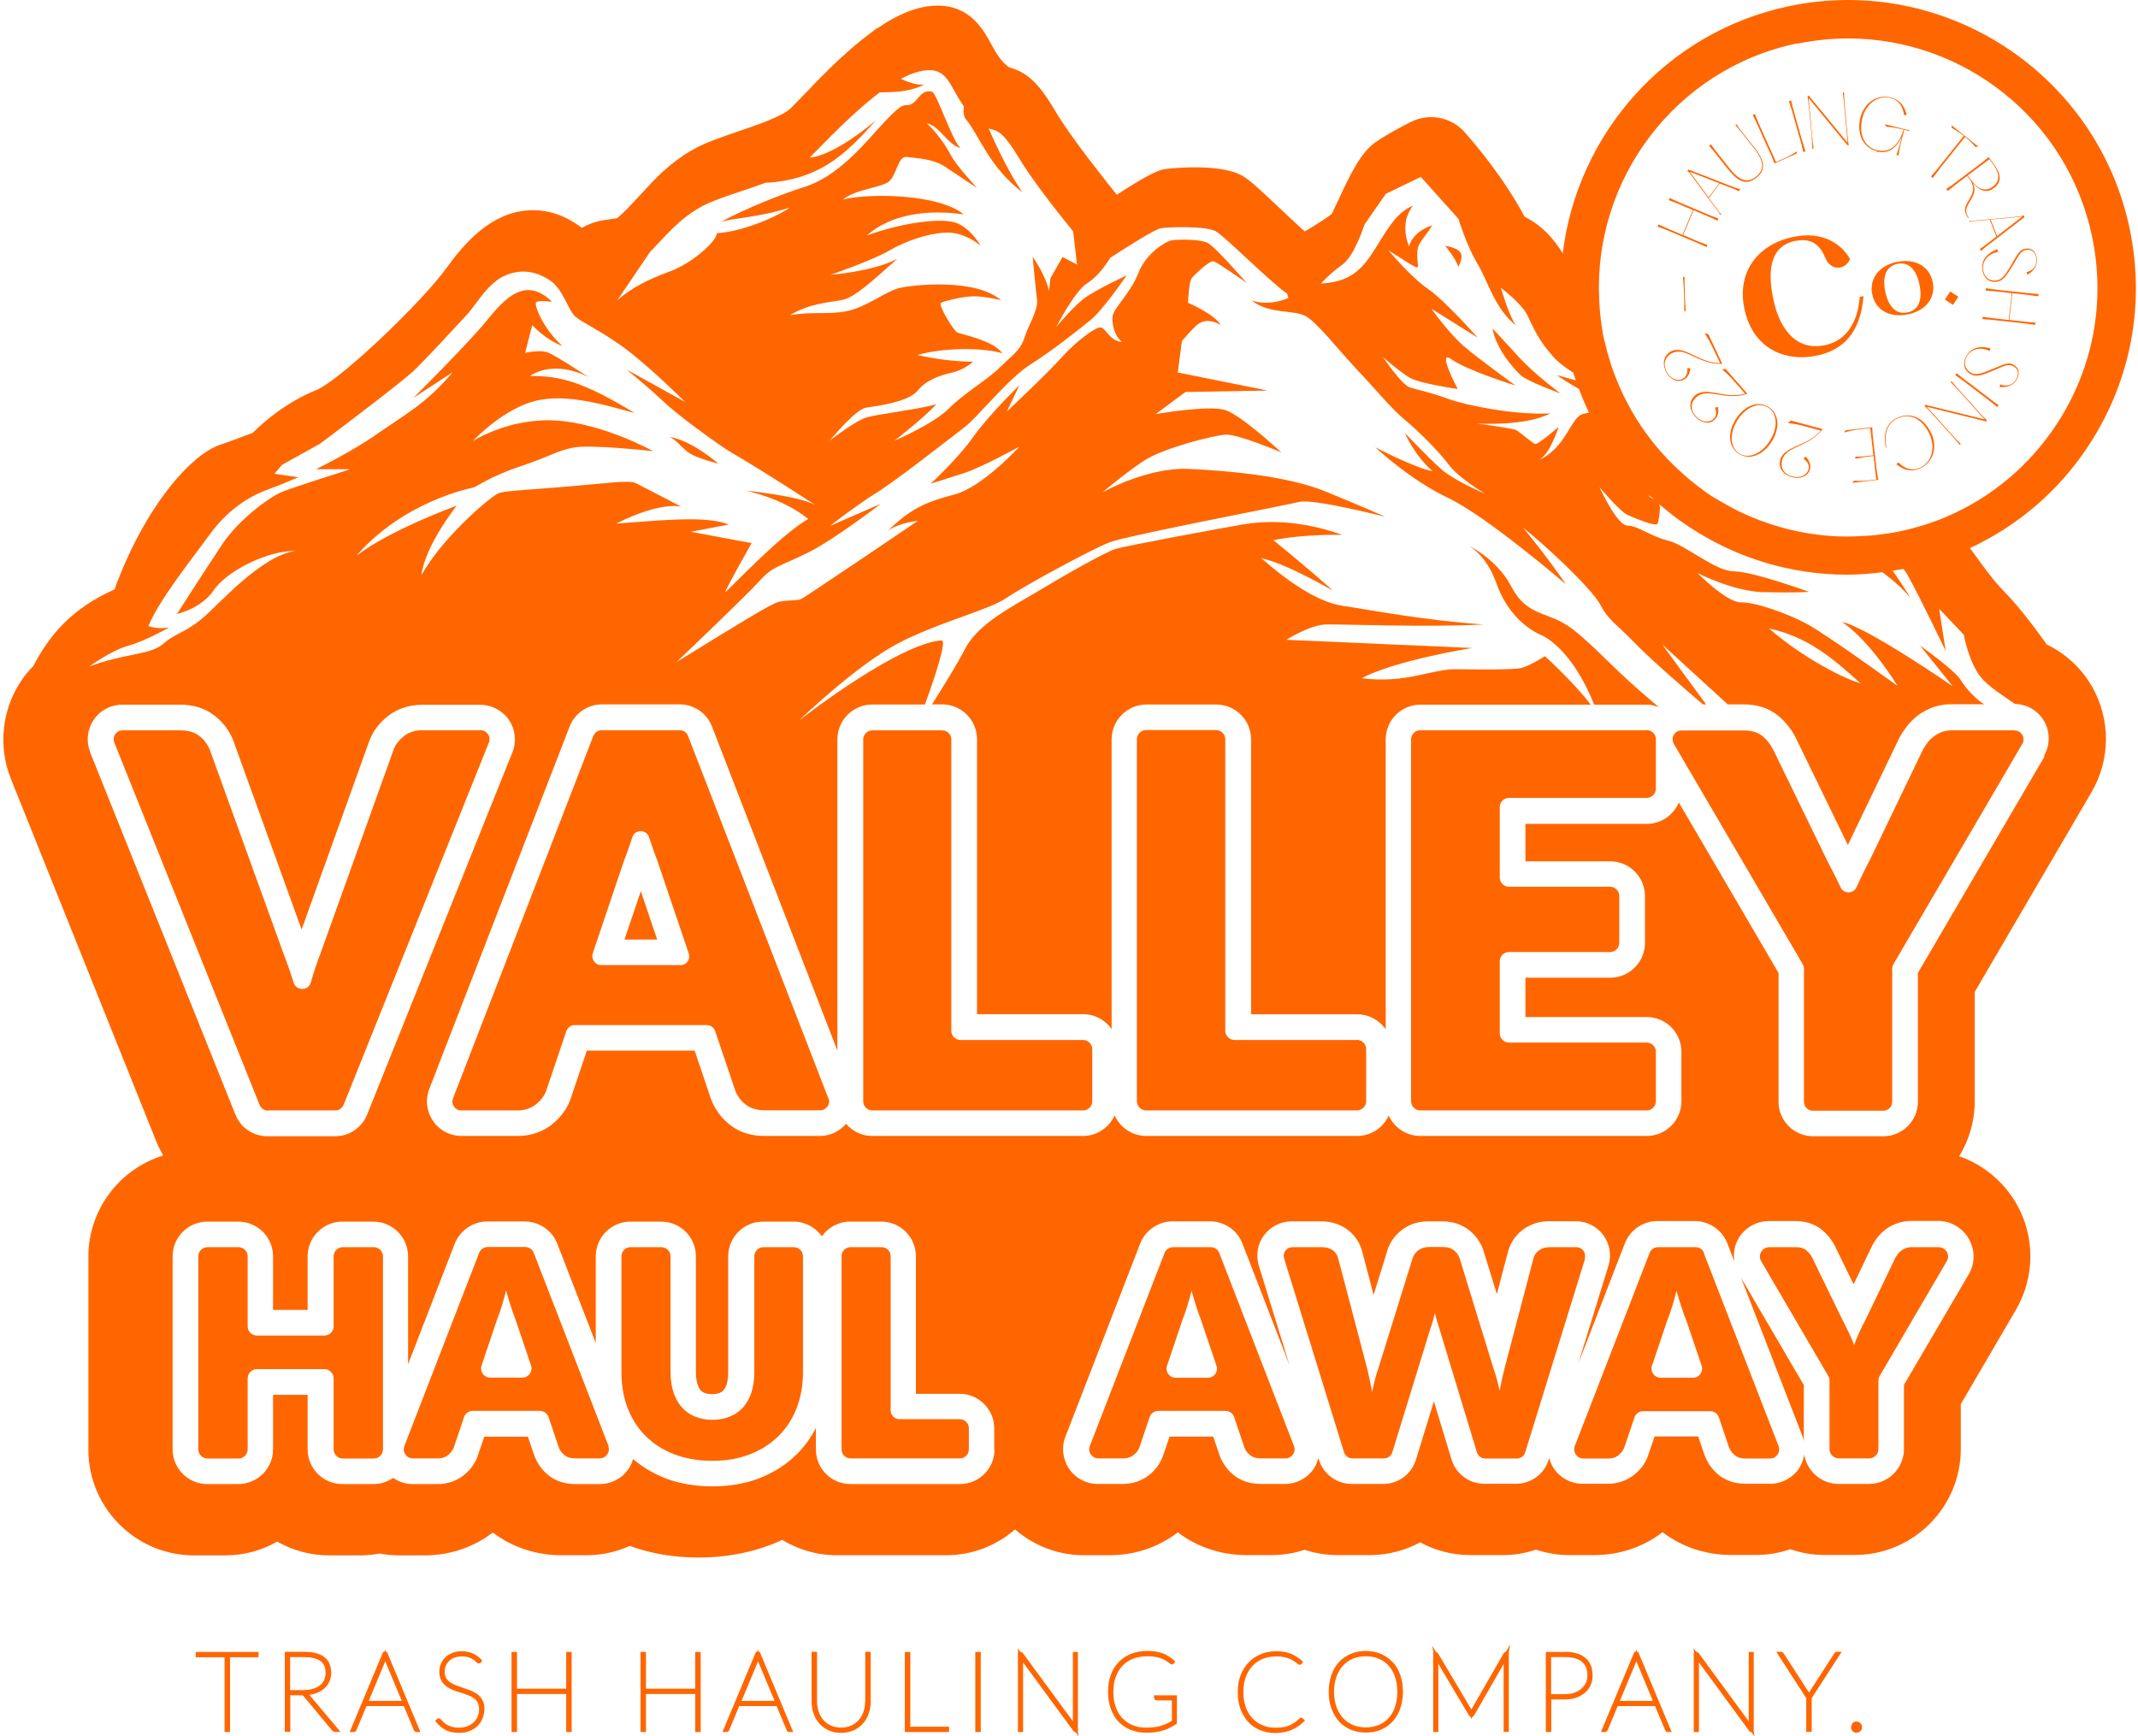 <?xml version="1.0" encoding="UTF-8"?>
<svg id="Layer_1" data-name="Layer 1" xmlns="http://www.w3.org/2000/svg" width="149" height="121" viewBox="0 0 149 121">
  <polygon points="13.64 115.5 15.65 115.5 15.65 120.71 16.03 120.71 16.03 115.5 18.02 115.5 18.02 115.13 13.64 115.13 13.64 115.5" fill="#f60"/>
  <path d="M21.96,118.03c.23-.07.42-.18.59-.31.17-.14.3-.3.39-.49.09-.19.14-.41.14-.64,0-.5-.17-.88-.5-1.12-.32-.23-.78-.35-1.36-.35h-1.37v5.58h.38v-2.55h.68s.09,0,.12,0c.02,0,.04,0,.06.01.01,0,.02.01.03.02.01.01.03.03.05.05l1.98,2.38s.07.07.12.08c.03,0,.06.01.09.01h.37s-2.17-2.58-2.17-2.58c.14-.02.28-.05.41-.09ZM22.29,117.46c-.13.11-.3.19-.49.24-.19.06-.41.09-.66.09h-.92v-2.3h.99c.49,0,.87.09,1.12.27.24.17.36.45.36.83,0,.19-.04.35-.1.5-.07.15-.17.27-.3.37Z" fill="#f60"/>
  <path d="M26.9,115.13l-.06-.15-.06.15h-.08l-2.33,5.58h.28c.09,0,.16-.05.19-.13l.7-1.68h2.6l.7,1.67c.03.09.1.14.18.14h.28l-2.33-5.58h-.08ZM25.7,118.54l1.15-2.76,1.15,2.76h-2.3Z" fill="#f60"/>
  <path d="M33.26,118.07c-.14-.1-.3-.19-.48-.26-.17-.06-.34-.12-.51-.18-.17-.06-.34-.11-.5-.18-.15-.06-.29-.13-.41-.21-.11-.08-.2-.18-.27-.3-.07-.11-.1-.26-.1-.44,0-.14.03-.28.08-.4.05-.13.13-.24.23-.34.1-.1.23-.18.37-.23.3-.12.75-.11,1-.02.13.05.24.1.31.15.08.06.14.1.18.15.06.06.12.12.21.12.06,0,.11-.03.15-.07l.09-.13-.08-.08c-.19-.2-.39-.34-.61-.43s-.46-.14-.74-.14c-.25,0-.47.04-.66.12-.19.08-.36.18-.49.31-.13.13-.24.29-.31.46-.07.17-.1.35-.1.54s.03.36.09.51c.06.14.14.27.24.37.1.1.21.19.34.26.12.07.26.13.4.18.14.05.27.1.42.14.13.04.27.08.4.13.13.05.25.1.36.16.1.05.2.12.27.2.08.07.14.16.18.27.04.1.07.23.07.37,0,.18-.03.35-.09.51-.06.16-.15.29-.27.41-.12.12-.26.21-.44.28-.17.07-.37.11-.6.11-.15,0-.29-.01-.41-.04-.12-.03-.23-.07-.32-.11-.09-.04-.17-.09-.23-.14-.07-.05-.12-.1-.17-.15-.05-.05-.09-.09-.11-.12-.04-.04-.1-.09-.17-.09h-.07s-.04.03-.04.03c0,0-.02.02-.05.05l-.09.09.08.1c.09.11.2.22.3.31.11.09.23.17.35.23.13.07.27.11.42.15.15.03.32.05.51.05h0c.27,0,.52-.04.74-.13.22-.09.41-.21.56-.36.15-.15.27-.34.35-.54.08-.2.12-.42.12-.66s-.05-.44-.14-.6c-.09-.16-.21-.3-.35-.41Z" fill="#f60"/>
  <polygon points="39.46 117.69 36.03 117.69 36.03 115.13 35.65 115.13 35.65 120.71 36.03 120.71 36.03 118.06 39.46 118.06 39.46 120.71 39.84 120.71 39.84 115.13 39.46 115.13 39.46 117.69" fill="#f60"/>
  <polygon points="48.45 117.69 45.02 117.69 45.02 115.13 44.64 115.13 44.64 120.71 45.02 120.71 45.02 118.06 48.45 118.06 48.45 120.71 48.83 120.71 48.83 115.13 48.45 115.13 48.45 117.69" fill="#f60"/>
  <path d="M52.88,115.13l-.06-.16-.06.16h-.08l-2.33,5.58h.28c.09,0,.16-.05.19-.13l.7-1.68h2.6l.7,1.67c.03.09.09.14.18.14h.28l-2.33-5.58h-.08ZM51.68,118.54h0l1.15-2.76,1.15,2.76h-2.3Z" fill="#f60"/>
  <path d="M60.29,118.6c0,.25-.04.49-.12.71-.08.22-.19.41-.33.57-.14.16-.32.29-.52.38-.41.19-1,.19-1.41,0-.21-.09-.38-.22-.52-.38-.14-.16-.26-.36-.33-.58-.08-.22-.12-.46-.12-.72v-3.46h-.38v3.47c0,.3.05.58.14.84.09.27.23.5.41.7.18.2.4.36.65.47.25.11.54.17.86.17h0c.31,0,.6-.06.86-.17.25-.12.47-.27.65-.47.18-.2.32-.43.41-.7.09-.26.14-.54.14-.84v-3.47h-.38v3.47Z" fill="#f60"/>
  <polygon points="63.44 115.13 63.06 115.13 63.06 120.71 66.14 120.71 66.14 120.34 63.44 120.34 63.44 115.13" fill="#f60"/>
  <rect x="67.97" y="115.13" width=".38" height="5.58" fill="#f60"/>
  <path d="M75.13,115.13h-.36v4.83l-3.48-4.74c-.04-.06-.1-.09-.17-.09l-.2-.26.04.26h-.02v5.58h.36v-4.85l3.5,4.77c.05.07.1.08.16.09l.22.29h0s-.06-.29-.06-.29v-5.58Z" fill="#f60"/>
  <polygon points="79.9 120.77 79.9 120.77 79.9 120.77 79.9 120.77" fill="#f60"/>
  <path d="M80.44,118.33c0,.1.08.18.19.18h1.04v1.42c-.11.07-.22.13-.33.18-.13.06-.26.12-.41.16-.14.04-.3.08-.47.1-.17.02-.36.04-.57.04-.34,0-.66-.06-.94-.17-.28-.11-.52-.28-.72-.48-.2-.21-.36-.47-.47-.78-.11-.31-.17-.66-.17-1.06s.06-.75.17-1.05c.11-.3.27-.57.47-.78.2-.21.45-.38.74-.49.29-.11.62-.17.99-.17.29,0,.54.03.73.08.2.05.36.12.48.18.12.07.21.13.27.18.1.09.16.13.23.13.06,0,.11-.03.15-.07l.08-.14-.09-.08c-.12-.11-.25-.21-.38-.29-.13-.08-.27-.15-.42-.2-.15-.05-.31-.09-.48-.12-.17-.03-.36-.04-.56-.04-.42,0-.8.07-1.14.2-.34.13-.63.33-.87.58-.24.25-.43.55-.55.9-.13.35-.19.74-.19,1.17s.06.83.19,1.18c.13.35.31.66.54.9.24.25.52.44.85.57.33.13.69.2,1.09.2.23,0,.44-.01.64-.04.19-.03.38-.07.54-.12.17-.05.33-.12.47-.19.14-.07.29-.16.42-.25l.06-.04v-1.97h-1.6v.18Z" fill="#f60"/>
  <path d="M90.69,119.71c-.07,0-.12.05-.13.06-.11.1-.23.2-.34.28-.11.08-.23.14-.36.2-.13.05-.27.1-.43.12-.16.03-.34.04-.55.04-.32,0-.61-.05-.89-.17-.27-.11-.5-.27-.7-.48-.2-.21-.36-.48-.47-.78-.11-.31-.17-.67-.17-1.06s.06-.73.17-1.04c.11-.3.27-.57.47-.78.2-.21.44-.38.72-.49.28-.11.59-.17.93-.17.19,0,.35.01.49.04.14.03.27.06.38.1.11.04.2.08.27.13.08.05.14.09.2.13.06.04.1.08.13.1.04.03.1.08.17.08.06,0,.11-.03.15-.07l.08-.14-.09-.08c-.13-.11-.26-.2-.38-.28-.13-.08-.26-.15-.41-.21-.14-.05-.3-.1-.46-.12-.16-.03-.34-.04-.54-.04-.39,0-.76.07-1.08.21-.33.14-.61.33-.85.59-.24.25-.42.55-.55.9-.13.35-.19.72-.19,1.15s.06.83.19,1.18c.13.35.31.65.54.9.23.25.51.44.83.57.32.13.66.2,1.04.2h0c.23,0,.44-.02.63-.06.19-.04.37-.09.53-.16.16-.07.31-.15.44-.24.13-.09.26-.2.38-.31l.11-.11-.21-.18h-.06Z" fill="#f60"/>
  <path d="M97.05,115.84c-.23-.25-.51-.44-.82-.58-.63-.26-1.46-.27-2.09,0-.32.13-.59.33-.82.57-.23.25-.41.55-.53.9-.12.35-.19.74-.19,1.17s.06.83.19,1.18c.13.35.31.65.53.9.23.25.51.44.82.57.31.13.67.2,1.04.2h0c.38,0,.73-.06,1.05-.2.32-.13.59-.32.82-.57.23-.25.41-.55.53-.9.12-.35.19-.74.19-1.18s-.06-.83-.19-1.18c-.12-.35-.3-.65-.53-.9ZM95.18,115.43h0c.33,0,.63.05.9.17.27.11.5.27.69.48.19.21.34.47.45.78.11.31.16.67.16,1.06s-.06.75-.16,1.05c-.11.3-.26.57-.45.77-.19.21-.42.37-.69.48-.54.22-1.25.23-1.79,0-.26-.11-.5-.27-.69-.48-.19-.21-.35-.47-.46-.78-.11-.31-.17-.66-.17-1.05s.06-.75.17-1.05c.11-.31.26-.57.46-.78.19-.21.42-.37.69-.48.27-.11.57-.17.89-.17Z" fill="#f60"/>
  <polygon points="105.14 120.71 105.14 120.71 105.14 120.71 105.14 120.71" fill="#f60"/>
  <path d="M104.93,115.13c-.06.01-.11.04-.14.1l-2.25,3.91-2.32-3.91c-.03-.05-.09-.09-.15-.1l-.26-.44.08.44h-.01v5.58h.36v-4.75l2.13,3.59c.04.05.07.08.11.09l.07.16.07-.16s.08-.04.12-.1l2.05-3.57v4.73h.36v-5.58h0l.11-.53-.31.53Z" fill="#f60"/>
  <path d="M109.07,115.13h-1.34v5.58h.38v-2.27h.96c.28,0,.54-.04.77-.12.23-.08.44-.2.61-.34.17-.15.31-.32.4-.53.1-.2.14-.43.14-.67,0-.55-.17-.97-.52-1.25-.33-.27-.81-.41-1.42-.41ZM108.11,115.49h.96c.53,0,.93.11,1.18.33.25.21.38.53.38.96,0,.18-.04.35-.11.5-.07.16-.18.29-.31.41-.13.12-.3.21-.49.28-.19.07-.41.1-.66.1h-.96v-2.59Z" fill="#f60"/>
  <path d="M114.1,115.13l-.06-.16-.06.16h-.08l-2.33,5.58h.28c.09,0,.16-.05.19-.13l.7-1.68h2.6l.7,1.67c.03.09.1.14.18.14h.28l-2.33-5.58h-.07ZM112.89,118.54h0l1.15-2.76,1.15,2.76h-2.3Z" fill="#f60"/>
  <path d="M122.23,115.13h-.36v4.83l-3.48-4.74c-.04-.06-.1-.09-.17-.09l-.2-.26.04.26h-.02v5.58h.36v-4.85l3.5,4.77c.05.07.1.08.16.09l.22.29h0s-.06-.29-.06-.29v-5.58Z" fill="#f60"/>
  <path d="M127.84,115.22l-1.77,2.74-1.77-2.74c-.04-.06-.1-.1-.17-.1h-.34l2.09,3.23v2.35h.38v-2.35l2.09-3.23h-.34c-.07,0-.14.04-.17.1Z" fill="#f60"/>
  <polygon points="129.39 120.77 129.39 120.77 129.39 120.77 129.39 120.77" fill="#f60"/>
  <path d="M129.11,120.11c-.07.08-.11.17-.11.27s.04.2.11.27c.07.07.17.11.27.11.1,0,.2-.04.27-.11.08-.07.12-.17.12-.28s-.04-.2-.12-.28c-.15-.15-.41-.15-.55,0Z" fill="#f60"/>
  <path d="M115.6,49.28c.13.05.26.09.38.16-.12-.07-.25-.11-.38-.16h0Z" fill="#f60"/>
  <path d="M125.63,100.13c.04.1.06.21.08.32v-3.92l-4.37-7.47,4.29,11.07Z" fill="#f60"/>
  <polygon points="43.52 65.48 45.8 65.48 44.66 62.11 43.52 65.48" fill="#f60"/>
  <path d="M100.72,17.13s.78.94.91,1.48c.36-.77.44-1.23-.91-1.48Z" fill="#f60"/>
  <path d="M108.75,27.42s-1.81-1.35-2.82-2.45c-1.01-1.11-1.92-2.08-1.92-2.08.28,1.48,1.46,2.76,1.92,3.22.46.46,2.82,1.31,2.82,1.31Z" fill="#f60"/>
  <path d="M142.62,44.88c-1.03-1.44-2.14-2.85-3.01-3.72-.68-.69-1.52-1.85-2.32-2.96,3.35-1.56,6.22-4.01,8.29-7.18,2.93-4.48,3.94-9.84,2.84-15.08-2.27-10.82-12.92-17.78-23.74-15.51-8.61,1.81-14.76,8.93-15.77,17.22-.67-1.05-1.4-1.9-2.66-2.55-1.37-2.56-3.18-4.76-4.17-5.88-.94-1.07-2.49-1.36-3.76-.72-1.12.57-1.95,1.05-2.46,1.41-1,.71-1.7,2.1-2.64,4.14-.13.28-.3.64-.4.85-.3.25-1.04.73-1.89,1.23-.57-.5-1.25-1.16-1.81-1.68-1.49-1.41-2.06-1.93-2.56-2.21-1.66-.93-5.34-.46-5.35-.46-.38.07-.84.15-3.38,1.79-.2-.25-.41-.52-.64-.8-1.71-2.16-2.99-3.92-3.61-4.97-1.17-1.99-1.97-2.76-3.27-3.11-.27-.21-.51-.46-.72-.76-.19-.27-.35-.56-.52-.87-.55-1-1.46-2.67-3.72-2.67-.96,0-1.96.29-3.08.89-.37.2-.75.44-1.14.7h-.03l-.6.45c-1.72,1.3-3.32,2.97-4.49,4.19-.24.25-.46.48-.67.69-.1.1-.19.19-.27.27-.16.15-.62.48-1.99,1-.53.2-1.09.39-1.64.58-1.24.42-2.4.82-3.26,1.33-1.54.9-2.53,1.97-3.49,3.02-.18.19-.36.39-.55.59l-.06.06c-.11.12-.23.25-.36.38-.46.47-.66.62-.73.67-.07.01-.21.03-.33.05-.18.02-.38.05-.61.09-.56.09-1.06.28-1.5.53-1.17-.89-2.41-1.3-3.71-1.22-2.62.16-4.44,2.24-5.74,4.04-1.69,2.34-7.39,7.81-9.07,8.49-2.08.84-3.67,2.23-4.41,2.97-.59.23-1.59.61-2.26.83-2.09.69-5.33,4.43-7.38,10.09-2.96,1.31-4.53,3.17-5.66,5.34-.3.31-.58.63-.82.99-1.37,2.03-1.65,4.6-.74,6.87l10.12,25.24c.14.35.31.69.49,1.01-3.01.93-5.21,3.74-5.21,7.05v13.45c0,4.07,3.31,7.37,7.37,7.37h2.16c1.32,0,2.56-.35,3.63-.96,1.07.61,2.31.96,3.63.96h2.16c.46,0,.91-.05,1.35-.13.45.09.91.13,1.37.13h1.74c1.76,0,3.41-.55,4.77-1.59,0,0,0,0,.01,0,1.36,1.03,3.02,1.58,4.79,1.58h1.72c1.06,0,2.09-.23,3.03-.65,1.49.54,3.1.81,4.81.81,1.81,0,3.51-.31,5.07-.91.25-.1.5-.2.74-.32,1.11.67,2.41,1.07,3.79,1.07h7.63c1.84,0,3.52-.68,4.81-1.8,1.32,1.15,3.03,1.8,4.82,1.8h1.75c1.76,0,3.41-.55,4.77-1.59,0,0,0,0,.01,0,1.36,1.03,3.02,1.58,4.79,1.58h1.73c.8,0,1.58-.13,2.31-.37.74.24,1.52.37,2.33.37h2.2c1.27,0,2.47-.32,3.53-.89,1.05.58,2.26.89,3.53.89h2.2c.81,0,1.6-.13,2.33-.38.74.24,1.52.38,2.31.38h1.74c1.76,0,3.41-.55,4.77-1.59,0,0,0,0,.01,0,1.36,1.03,3.02,1.58,4.79,1.58h1.72c.83,0,1.63-.14,2.39-.4.75.26,1.55.4,2.38.4h2.11c4.07,0,7.39-3.31,7.39-7.39v-3.12l3.84-6.57c1.33-2.28,1.35-5.12.03-7.41-.9-1.56-2.33-2.72-3.98-3.3.68-1.11,1.08-2.42,1.08-3.82v-7.63h0s8.14-13.92,8.14-13.92c1.33-2.27,1.34-5.09.03-7.37-.76-1.32-1.9-2.34-3.24-2.97ZM125.24,3.05c1.2-.25,2.39-.37,3.57-.37h0c8.04,0,15.28,5.63,16.99,13.81.95,4.54.08,9.18-2.46,13.06-1.89,2.89-4.53,5.1-7.63,6.44-.53.23-1.07.43-1.62.6,0,0-.02,0-.02,0-.56.18-1.13.33-1.71.45-.44.09-.88.15-1.33.21-.23.03-.46.06-.7.08-.08,0-.16,0-.24.01-.58.04-1.16.06-1.73.05,0,0,0,0,0,0-.57-.01-1.15-.06-1.71-.13,0,0,0,0,0,0h0c-.92-.11-1.83-.31-2.73-.57-.95-.28-1.87-.63-2.77-1.07-.33-.17-.66-.34-.98-.53-.29-.17-.59-.33-.88-.51-.37-.24-.72-.51-1.07-.78-.26-.2-.52-.41-.77-.63-.04-.03-.07-.07-.11-.1-.54-.48-1.06-.98-1.53-1.52,0,0-.01-.01-.02-.02-.24-.27-.47-.55-.69-.83-.05-.06-.09-.12-.13-.17-.44-.57-.84-1.17-1.2-1.79,0,0,0,0,0,0-.17-.29-.32-.59-.48-.89-.05-.11-.1-.21-.16-.32-.3-.63-.57-1.29-.8-1.96-.01-.04-.03-.07-.04-.11-.17-.53-.32-1.07-.45-1.62-.02-.08-.05-.16-.07-.25-.1-.48-.16-.95-.22-1.42-.05-.43-.08-.86-.1-1.28-.42-8.38,5.3-16.08,13.76-17.86ZM125.11,37.02c-.4-.09-.79-.19-1.18-.31.39.11.78.22,1.18.31ZM93.52,18.47c.91-.65,1.54-2.77,1.58-2.83.03-.06,1.48-2.13,1.48-2.13l2.44-1.18,2.62,2.92s.59,1.92,1.31,3.1c.72,1.18,1.26,3.27,2.74,4.35-.44-.41-1.09-2.64-1.09-2.64,0,0,1.43,1.06,1.86,1.94.44.89.72,1.67,1.79,2.86.36.41.88.79,1.39,1.11.06.18.12.36.18.54l-1.33-.37h0s.68.48,1.55.97c.21.56.44,1.11.7,1.65-.14.03-.27.06-.41.09-.89.22-1.14,2.34-3.1,3.22.8-.39,1.39-2.32,1.39-2.32,0,0-1.43,1.26-1.64,1.19-.21-.07-1.08-.85-1.33-.97-.25-.12-2.74-.46-2.74-.46,0,0,3.31.24,5.14-.7-2.49.14-5.97-.58-7.15-1.02-1.18-.44-2.04-.6-2.63-.78-.59-.19-1.88-2.11-1.88-2.11,0,0,1.16,1.02,1.87,1.43.7.41,3.33.78,3.33.78,0,0-1.52-2.85-.42-2.06,1.1.78,4.45,1.82,4.45,1.82,0,0-2.53-1.82-3.6-2.74-1.07-.92-2.26-2.61-2.26-2.61l3.22,2.01s-2.28-2.59-3.48-3.41c-1.2-.82-2.74-2.68-2.74-2.68,0,0,1.58,1.04,1.88,1.16.3.12.13-.07.13-.89s.36-.9,1.05-2.01c-1.44.48-1.62,1.47-1.62,1.47,0,0-.74-1.57.27-2.83-1.18.46-1.85,1.76-2.7,3.1-.86,1.35-1.69,2.22-3.71,2.32,0,0,.55-.64,1.46-1.29ZM45.28,17.59h0c1.18-1.23,2.04-2.31,3.55-3.16,1-.57,2.88-1.08,4.54-1.7.24,0,.48-.02.74-.05,3.31-.42,4.99-2.11,6.93-4.29-3.16,2.64-4.61,2.59-4.61,2.59h0c1.06-1.05,2.96-3.1,4.88-4.54h0c.85-.02,2.02.01,3.11-.55-.71.09-1.63-.4-1.63-.4.7-.37,1.38-.6,1.99-.6,1.29,0,1.47,1.23,2.39,2.52-.04.38-.02.7.16.92.91,1.09,1.6,3.32,3.93,5.07-1.19-1.66-2.35-4.44-2.35-4.44.52.16.89.02,2.12,2.08.84,1.4,2.46,3.49,3.76,5.09l.27,2.31h0s-1.01-.53-1.01-.53l-.84,1.47-.1.9c-.28-1.21-1.14-2.37-1.14-2.37,0,0,.21,2.25.3,2.98.09.74-.61,1.79-.88,2.66-.27.87-.88,1.23-1.71,2.06-.84.84-2.45,1.76-3.54,2.85-1.05,1.06-3.65,2.19-3.81,2.26.13-.1,2.21-1.73,2.92-2.55-1.1.34-4,.68-4.82.91-.8.22-2.51,1.56-2.62,1.64.09-.1,1.82-2.21,2.56-2.31.76-.11,2.97-.41,3.58-1.18.61-.77,1.57-1.07,2.43-1.27.86-.2,1.43-.75,1.43-.75,0,0-1.79.02-3.87-.47,1.77-.51,4.52-.54,5.9-.12-.55-.88-2.89-1.33-3.13-1.45-.24-.11-1.37-1.94-1.13-2.07.24-.12,1.45-.43,2.23-.45.79-.02,1.95.27,1.95.27-1.79-1.55-6.19-1.08-7.14-.83-.95.25-2.27,1.34-3.64,1.6-1.37.26-2.23,0-3.92.27,1.39-.84,2.83-.89,3.65-1.06.82-.17,1.93-1.17,3.82-2.86-1.73.9-4.64,1.11-4.64,1.11,0,0,2.9-1,4.05-1.67,1.15-.67,2.7-1.22,4-1.27,1.29-.06,2.4.91,2.4.91,0,0-.61-1.11-1.6-1.55-.99-.43-3.76-.09-6.33.84,1.22-1.09,3.41-1.94,6.75-1.47-1.71-1.41-6.46-1.5-8.41-1.04.82-.66,2.39-.8,3.07-1.16.68-.36.71-1.9,1.38-1.8.67.1,1.83.1,2.73.72.87.59,2.08,1.39,2.16,1.44-.08-.09-1.45-1.57-1.81-2.26-.37-.71-1.03-1.65-1.7-2.25.91.18,1.46,1.51,2.35,1.72-.57-.49-1.65-3.83-1.97-3.91-.31-.08-.59-.05-.94.38-.34.42-.51.55-.88.55s-.8.36-2.53,2.3c-1.74,1.94-3.14,2.96-4.61,3.42-1.47.46-4.03,1.47-5.8,2.44.72-.29,2.66-.32,4.83-1.02-.91.67-3.39,1.7-5.08,1.78.05.5-1.65,2.07-3.25,2.66-1.6.59-2.74,1.18-3.68,2.02l2.26-3.34ZM8.95,45c1.13-.31,2.85-1.27,2.85-1.27,0,0-.7.15-1.46-.09.71-1.77,2.97-4.61,4.36-6.5,1.4-1.89,3.02-2.68,3.96-3.02.94-.34,2.13-.86,2.13-.86l-1.66-.24.52-.62,2.66-1.48s5.56-4.17,6.5-5.06c.94-.89,3.07-3.22,3.74-3.94.67-.73,1.46-2.22,2.68-2.73,1.22-.51,2.22-.21,3.06.32.84.53,1.27,1.89,1.64,2.37.36.48,1.18.73,3.08,2.01,1.9,1.28,4.73,4.12,4.73,4.12l-4.06-2.25s1.55,1.27,2.51,2.18c.96.91,2.84,2.29,4.03,3.11,1.19.82,1.35.73,6.62,4.16h0c-1.17-.66-4.9-1.02-4.9-1.02,0,0,2.54.48,4.39,1.98-1.93,1.07-5.68,5.09-5.78,5.09s1.83-3.41,1.83-3.41l-4.24-.79,2.64-.5c-1.52-.66-4.97-.27-7.84-.07,3.17-1.59,4.54-1.18,4.54-1.18,0,0-2.72-1.41-3.17-1.64-.46-.23-2.13.02-4.64.23-2.51.21-4.36.3-4.87.45-.51.16-3.91,3.02-5.43,5.73.25-2.07,2.46-4.84,2.46-4.84,0,0-4.59,1.66-6.98,3.48,3.22-3.71,7.76-4.66,8.09-4.73.33-.07,1.07-.73,3.3-1.48,2.23-.75,2.54-1.09,3.73-1.32,1.19-.23,5.54.25,5.54.25,0,0-3.42-1.91-6.72-2.13-3.29-.22-5.84,1.43-5.84,1.43,0,0,1.79-1.94,3.94-2.68,2.15-.73,4.8.02,7.35.73-3.65-2.22-5.21-2.59-7.31-2.59,1.85-1.18,4.03.05,4.09.09.06.03-2.26-1.5-2.82-1.72-.55-.22-1.6.02-1.6.02l.49-1.93s.95,1.04,2.11,1.45c-1.33-1.16-2.02-2.9-1.83-3.05.19-.15,1.1-.03,1.1-.03-1.85-1.82-3.29-.24-4.58,1.35-1.29,1.58-5.08,5.35-5.08,5.35l2.74-1.79c-1.83,2.2-3.52,3.07-5.25,4.29-1.73,1.23-4.28,2.47-4.28,2.47h2.4s-3.92,1.24-4.74,1.57c-.82.32-3.01,1.89-4.19,3.66-1.18,1.77-3.16,4.86-3.16,4.86,0,0,1.71-.38,2.55-1.64.84-1.26,3.6-2.76,5.71-2.76-2.47.38-5.33,3.75-6.53,4.74-1.2.99-1.83.99-2.7,1.75-.88.77-2.7.65-5.14,1.57,0,0,1.57-1.14,2.7-1.44ZM6.29,52.42c-.3-.74-.21-1.59.24-2.25.45-.67,1.2-1.06,2-1.06h4.02c.93,0,1.73.25,2.37.74.57.43,1.01.99,1.3,1.66.02.04.03.07.04.11l4.76,13.16,4.72-13.15s.01-.03.02-.05c.25-.64.68-1.2,1.27-1.67.66-.52,1.48-.79,2.39-.79h4.05c.8,0,1.55.4,2,1.06.45.67.54,1.51.24,2.25l-10.12,25.24c-.37.92-1.25,1.52-2.24,1.52h-4.71c-.99,0-1.87-.59-2.24-1.52l-10.12-25.24ZM69.31,101.02c0,1.33-1.08,2.41-2.41,2.41h-7.63c-1.33,0-2.41-1.08-2.41-2.41v-1.5c-.35.68-.79,1.29-1.32,1.82-.72.72-1.6,1.28-2.61,1.68-.99.38-2.09.57-3.28.57,0,0,0,0,0,0h0s0,0,0,0c-1.2,0-2.31-.19-3.29-.57-.85-.33-1.59-.78-2.24-1.34-.07.25-.17.48-.32.7-.45.66-1.2,1.05-2,1.05h0s-1.72,0-1.72,0c-.87,0-1.46-.31-1.8-.57-.42-.32-.75-.74-.97-1.24-.02-.05-.04-.09-.06-.14l-.46-1.35h-3.04l-.46,1.35s-.02.05-.03.08c-.19.49-.51.91-.95,1.26-.51.4-1.13.61-1.82.61h-1.74c-.49,0-.95-.16-1.35-.43-.39.27-.86.43-1.38.43h-2.16c-1.34,0-2.42-1.09-2.42-2.42v-3.8h-2.41v3.8c0,1.34-1.09,2.42-2.42,2.42h-2.16c-1.34,0-2.42-1.09-2.42-2.42v-13.45c0-1.34,1.09-2.42,2.42-2.42h2.16c1.34,0,2.42,1.09,2.42,2.42v3.73h2.41v-3.73c0-1.34,1.09-2.42,2.42-2.42h2.16c1.34,0,2.42,1.09,2.42,2.42v7.52l3.25-8.4c.36-.92,1.26-1.55,2.26-1.55h2.63c.99,0,1.9.62,2.26,1.55l2.68,6.92v-6.04c0-1.34,1.09-2.42,2.42-2.42h2.14c1.34,0,2.42,1.09,2.42,2.42v8.07c0,.33.04.61.11.84.06.18.13.31.22.42.07.08.15.14.26.18.14.06.32.09.54.09s.4-.03.54-.09c.11-.05.2-.11.26-.19.09-.1.16-.23.21-.4.07-.23.11-.51.11-.84v-8.08c0-1.34,1.09-2.42,2.42-2.42h2.14c.81,0,1.53.41,1.97,1.02.44-.62,1.15-1.02,1.96-1.02h2.18c1.33,0,2.41,1.08,2.41,2.41v9.59h3.05c1.33,0,2.41,1.08,2.41,2.41v1.49ZM137.22,86.36c.43.76.43,1.69-.01,2.44l-4.52,7.72v4.46c0,1.35-1.09,2.44-2.44,2.44h0s-2.11,0-2.11,0c-1.21,0-2.21-.89-2.4-2.04-.06.35-.18.69-.38.98-.45.66-1.2,1.05-2,1.05h-1.72c-.86,0-1.46-.31-1.8-.57-.42-.32-.75-.74-.97-1.24-.02-.05-.04-.09-.06-.14l-.46-1.35h-3.04l-.46,1.35s-.02.05-.03.08c-.19.49-.51.91-.96,1.26-.5.4-1.14.61-1.82.61h-1.74c-.8,0-1.55-.39-2-1.05-.16-.23-.26-.49-.33-.75l-.04.12c-.31,1.01-1.23,1.68-2.28,1.68h0s-2.2,0-2.2,0c-1.06,0-1.98-.68-2.29-1.69l-1.23-4.06-1.25,4.07c-.31,1.01-1.23,1.69-2.28,1.69h-2.2c-1.05,0-1.97-.68-2.28-1.68l-.04-.13c-.07.27-.17.53-.33.76-.45.66-1.2,1.05-1.99,1.05h-1.72c-.87,0-1.46-.31-1.8-.57-.42-.32-.75-.74-.97-1.24-.02-.04-.04-.09-.06-.14l-.46-1.35h-3.04l-.46,1.35s-.02.05-.03.08c-.19.49-.51.91-.95,1.26-.51.4-1.13.61-1.82.61h-1.75c-.8,0-1.54-.39-1.99-1.05-.45-.66-.55-1.5-.26-2.24l5.21-13.46c.36-.92,1.26-1.55,2.25-1.55h2.63c.99,0,1.9.62,2.25,1.55l3.28,8.48-2.14-6.94c-.22-.72-.09-1.52.36-2.12s1.17-.97,1.92-.97h2.05c.66,0,1.25.17,1.75.51.55.37.93.91,1.11,1.54l.81,3.08.97-3.14c.18-.56.52-1.02,1.01-1.4.51-.39,1.13-.59,1.81-.59h1.01c.86,0,1.46.31,1.8.57.42.32.75.74.97,1.23.03.06.05.13.07.19l.95,3.08.79-3.01c.17-.6.53-1.11,1.05-1.5.51-.37,1.13-.57,1.79-.57h1.87c.76,0,1.47.36,1.92.97.45.61.58,1.4.36,2.12l-2.11,6.84,3.25-8.39c.36-.93,1.27-1.55,2.26-1.55h2.62c.99,0,1.9.62,2.26,1.55l.49,1.26c-.08-.54,0-1.09.28-1.58.43-.75,1.24-1.23,2.12-1.23h1.87c.89,0,1.48.33,1.82.6.36.29.66.65.89,1.08.01.02.02.04.03.06l1.3,2.67,1.28-2.67s.03-.05.04-.08c.09-.17.2-.34.33-.5.16-.21.35-.4.56-.56.23-.18.5-.33.79-.43.32-.12.66-.18,1.01-.18h1.89c.87,0,1.68.47,2.12,1.23ZM142.48,52.73l-8.82,15.08v8.98c0,1.32-1.08,2.4-2.4,2.4h0s-4.91,0-4.91,0c-1.32,0-2.4-1.08-2.4-2.4v-8.98l-6.95-11.88c-.37.87-1.23,1.49-2.24,1.49h-8.45v2.61h5.91c1.34,0,2.42,1.09,2.42,2.42v3.27c0,1.34-1.09,2.42-2.42,2.42h-5.91v2.74h8.45c1.34,0,2.42,1.09,2.42,2.42v3.45c0,1.34-1.09,2.42-2.42,2.42h0s-15.78,0-15.78,0c-.98,0-1.82-.59-2.2-1.42-.38.84-1.23,1.42-2.21,1.42h-14.68c-.98,0-1.83-.59-2.21-1.43-.38.84-1.23,1.43-2.21,1.43h0s-14.68,0-14.68,0c-.73,0-1.38-.33-1.83-.85-.45.53-1.11.85-1.81.85h0s-3.86,0-3.86,0c-.93,0-1.73-.25-2.37-.74-.57-.43-1.01-.99-1.3-1.66-.02-.05-.04-.09-.06-.14l-1.15-3.41h-7.51l-1.15,3.41s-.02.06-.03.08c-.25.64-.68,1.2-1.27,1.67-.66.52-1.48.79-2.39.79h-3.9c-.79,0-1.54-.39-1.98-1.05-.45-.65-.55-1.49-.26-2.23l9.78-25.26c.36-.92,1.26-1.54,2.24-1.54h5.44c.99,0,1.89.62,2.24,1.54l8.74,22.59v-21.69c0-1.34,1.09-2.43,2.43-2.43h3.67c.67-1.84,1.56-4.5,1.16-4.47-2.96.22-9.34,5.12-9.93,5.58.43-.42,4.07-3.85,6.78-5.31,2.9-1.54,6.4-2.36,7.64-3.21,1.24-.84,5.96-3.41,7.21-3.89,1.24-.48,12.23-2.57,13.22-2.82.95-.24,5.69.96,6.02,1.04-.19-.08-1.79-.79-4.19-1.77-2.56-1.05-6.6-1.44-9.53-1.57-2.84-.12-5.84,1.54-6.02,1.64.12-.1,1.67-1.4,2.92-2.22,1.3-.86,4.86-1.77,5.7-1.81.81-.04,3.68,1.16,3.86,1.24-.16-.15-2.78-2.57-3.88-2.94-1.13-.39-4.88.27-4.88.27l2.08-1.54,5.73-.1-6.27-1.26.29-2.19s.65-.78,1.05-1.12c.41-.34.96-.41,1.65,0-.41-.75-2.28-1.55-2.28-1.55,0,0,.07-1.48.27-1.72.2-.24,1.24-1.25,1.52-1.17.26.08,2.07,1.33,2.31,1.52-.23-.26-2.22-2.57-2.76-2.82-.58-.26-2.19-.23-2.53-.15-.33.08-1.69.82-2.26,2.26-.57,1.44-1.72,2.45-1.8,3-.07.54.13,1.43.66,1.8-.84,0-1.14-1-1.52-1s-1.7.98-2.74,2.14c-1.04,1.16-3.78,3.73-3.78,3.73l.89-1.84s-2.1,2.02-3.2,3.57c-1.09,1.55-2.99,3.29-2.99,3.29,0,0,1.06-.32,2.36-.75s3.83-1.84,3.83-1.84c0,0-2.56,2.82-4.52,3.34-1.95.52-2.97.91-4.64,2.52.81-.57,2.08-.68,2.08-.68,0,0-7.84,5.32-8.14,5.45-.3.14-1.04.05-1.6.21-.56.16-2.61,1.43-7.08,4.18,0,0,4.9-4.66,5.81-5.68.91-1.02,1.45-1,3.32-1.93,1.88-.93,5.02-3.36,5.1-3.41-.02,0-3.55,1.54-3.55,1.54,0,0,1.9-1.48,3.32-2.36,1.42-.89,5.1-3.79,6.04-4.5.94-.71,3.04-3.39,4.61-4.39,1.58-1,3.35-2.41,4.21-3.11.85-.69,2.46-3.04,2.51-3.11-.12.06-2,.94-2.84,1.52-.82.57-1.98,1.98-2.07,2.08.08-.15,1.31-2.53,2.17-3.06.86-.53,1.55-1.68,1.59-1.76h0c1.08-.7,3.1-1.99,3.52-2.06.57-.1,3.15-.17,3.84.21.64.35,3.72,3.48,4.98,4.35l.08.3s-1.31.61-2.55.17c1.22,1,3.01.61,3.82,1.13.82.51,2.23,2.33,3.54,3.72,1.31,1.38,2.36,2.69,3.33,3.49.97.8,2.36,2.2,3.05,3.12.66.89,2.39,1.93,2.52,2.01-.12-.05-2.13-.91-3.02-1.68-.89-.78-2.47-2.45-2.57-2.55.04.1.72,1.63,1.94,2.66-1.18-.19-4.01-1.67-4.01-1.67,0,0,2.43,2.28,5.1,3.54,2.62,1.24,8.02,5.86,8.19,6.01-.07-.1-1.19-1.77-2.99-3.95,1.4,1.09,4.74,4.18,5.38,5.36.64,1.18.94,1.16,2.41,2.68,1.12,1.16,3.62,3.32,4.75,4.28h.22l-3.07-4.19,4.58,4.19h1.1c.95,0,1.75.26,2.38.76.5.4.91.91,1.23,1.51.01.02.02.04.03.06l3.63,7.47,3.59-7.47s.02-.05.04-.07c.13-.24.29-.48.47-.71.21-.27.46-.53.74-.75.31-.24.66-.43,1.04-.58.41-.15.85-.23,1.32-.23h2.29c-.8-.51-1.38-1.3-1.67-1.75-.43-.66-2.79-2.34-2.79-2.34l2.28,2.84s-5.94-4.11-7.71-4.48c2,1.36,3.86,4.45,3.86,4.45,0,0-4.92-3.57-6.32-4.32-1.4-.75-3.6-1.52-4.59-1.5-.99.02-3.04-2.05-3.04-2.05,0,0,2.49,1.29,4.62,1.34,2.13.05,3.17-.02,3.17-.02,0,0-3.93-1.43-5.23-1.43s-3.37-1.84-4.59-2.14c-1.22-.29-2.11-1.05-2.84-1.05s-1.95-2.68-1.95-2.68c0,0,1.45,1.73,1.98,1.95.53.23,1.75.74,2.03.64.09-.03.23-.95.2-1.26-.03-.32-.89-.76-.89-.76,0,0,.11.04.28.1.84.79,1.75,1.52,2.74,2.16,3.3,2.16,7.08,3.27,10.93,3.27h0c.82,0,1.63-.07,2.45-.17.77.57,1.45,1.18,1.95,1.79-.37-.62-.8-1.28-1.24-1.9.25-.04.51-.07.76-.12.08.12.18.24.25.36.96,1.73,2.69,5.36,2.69,5.36l-.46-2.95,1.72,1.82s.33,1.86,1.17,2.93c.51.65,1.53,1.29,2.4,1.89.84.02,1.61.47,2.03,1.2.43.75.42,1.67-.01,2.41ZM123.29,43.8c2.73.59,4.47,2.11,6.37,3.82-1.57-.45-4.53-2.18-6.37-3.82Z" fill="#f60"/>
  <path d="M110.86,49.11c-1.1-1.47-3.19-3.38-3.19-3.38,0,0-1.07.68-1.63.82-.56.14-2.87.11-4.57.09-1.7-.02-3.47,1.02-6.57.63,2.31-1.25,7.69-2.11,7.69-2.11l-12.94-.57s1.63-1.05,2.79-1.07c1.17-.02,7.23.21,10.96,0-4.11-.27-8.14-1.05-9.84-1.3-1.7-.25-3.73-1.63-5.66-3.32,1.75.38,4.8,2.16,4.99,2.26-.12-.11-1.79-1.61-4.15-3.51,2.26-.46,4.8-.37,4.8-.37-3.02-1.09-5.45-.98-6.92-.73-1.47.25-8.07,1.47-8.85,1.7-.79.23-3.93,2.05-5.63,3.07-1.7,1.02-4.01,2.18-4.9,3.93-.5.98-1.5,2.6-2.29,3.84h.71c1.34,0,2.43,1.09,2.43,2.43v19.16h7.39c.82,0,1.55.41,1.99,1.04v-20.19c0-1.34,1.09-2.43,2.43-2.43h4.86c1.34,0,2.43,1.09,2.43,2.43v19.16h7.39c.82,0,1.54.41,1.99,1.04v-20.2c0-1.34,1.09-2.42,2.42-2.42h11.88Z" fill="#f60"/>
  <path d="M109.19,43.57c-1.42-.93-2.82-.68-3.86-2.68-.94-1.8-2.64-2.69-2.96-2.84.25.14,1.28.8,1.92,2.61.73,2.07,2.11,3.16,3.1,3.59.89.39,2.49,1.78,3.71,4.86h3.67c.3,0,.57.07.84.18-.36-.3-.79-.68-1.36-1.17-2.1-1.82-3.63-3.61-5.05-4.55Z" fill="#f60"/>
  <path d="M48.07,31.6c.53.34,2,.72,2,.72,0,0-1.85-1.64-3.46-1.88.49.14.93.82,1.46,1.16h0Z" fill="#f60"/>
  <polygon points="20.43 68.44 20.43 68.44 20.43 68.44 20.43 68.44" fill="#f60"/>
  <path d="M110.44,87.7c.12-.39-.17-.78-.58-.78h-1.87c-.28,0-.53.07-.73.22-.2.15-.33.32-.38.52l-2.02,7.68c-.06.24-.12.49-.18.75-.06.27-.11.55-.17.85-.12-.6-.27-1.13-.44-1.61l-2.36-7.68c-.09-.22-.23-.39-.41-.53-.18-.14-.42-.21-.72-.21h-1.01c-.28,0-.52.08-.72.23-.2.15-.33.32-.39.51l-2.39,7.68c-.18.49-.32,1.06-.44,1.69-.06-.31-.12-.61-.18-.89-.06-.29-.12-.55-.18-.79l-2.02-7.68c-.06-.22-.19-.4-.39-.54s-.45-.2-.74-.2h-2.05c-.41,0-.7.39-.58.78l4.18,13.52c.08.25.31.42.58.42h2.2c.26,0,.5-.17.58-.42l2.68-8.7c.06-.14.1-.3.15-.47.05-.17.09-.35.14-.54.05.19.09.37.14.54.05.17.1.33.15.47l2.64,8.7c.08.25.31.43.58.43h2.2c.27,0,.5-.17.58-.42l4.18-13.52h0Z" fill="#f60"/>
  <path d="M118.76,87.33c-.09-.25-.33-.41-.59-.41h-2.62c-.26,0-.5.16-.59.41l-5.21,13.45c-.16.42.15.87.59.87h1.74c.28,0,.52-.07.71-.23.19-.15.32-.32.4-.51l.72-2.13c.09-.26.33-.43.6-.43h4.68c.27,0,.52.17.6.43l.72,2.13c.1.22.23.39.41.53.18.14.42.21.72.21h1.72c.45,0,.75-.45.59-.87l-5.21-13.45ZM117.99,96.02h-2.26c-.43,0-.74-.43-.6-.84l1.07-3.17c.1-.25.21-.56.32-.91.11-.35.22-.73.32-1.14.11.4.23.78.34,1.13.11.35.22.65.33.9l1.08,3.19c.14.41-.17.84-.6.84Z" fill="#f60"/>
  <path d="M133.21,86.92c-.14,0-.27.02-.39.07-.12.04-.22.1-.32.17-.09.07-.17.15-.24.24-.07.09-.12.18-.17.26l-2.06,4.28c-.18.33-.33.64-.46.93-.13.29-.25.58-.35.87-.11-.28-.23-.57-.37-.86-.14-.29-.3-.61-.47-.94l-2.08-4.28c-.11-.22-.26-.39-.43-.53-.17-.14-.41-.21-.7-.21h-1.87c-.5,0-.82.55-.56.98l4.67,7.99c.06.1.09.21.09.33v4.77c0,.36.29.65.65.65h2.11c.36,0,.65-.29.65-.65v-4.77c0-.12.03-.23.09-.33l4.67-7.99c.26-.43-.06-.98-.56-.98h-1.89Z" fill="#f60"/>
  <path d="M26.05,86.92h-2.16c-.35,0-.64.29-.64.64v4.88c0,.35-.29.64-.64.64h-4.71c-.35,0-.64-.29-.64-.64v-4.88c0-.35-.29-.64-.64-.64h-2.16c-.35,0-.64.29-.64.64v13.45c0,.35.29.64.64.64h2.16c.35,0,.64-.29.64-.64v-4.95c0-.35.29-.64.64-.64h4.71c.35,0,.64.29.64.64v4.95c0,.35.29.64.64.64h2.16c.35,0,.64-.29.64-.64v-13.45c0-.35-.29-.64-.64-.64Z" fill="#f60"/>
  <path d="M42.41,100.78l-5.21-13.46c-.09-.25-.33-.41-.59-.41h-2.63c-.26,0-.5.16-.59.41l-5.21,13.46c-.16.42.15.86.59.86h1.74c.28,0,.52-.07.71-.23.19-.15.32-.32.4-.51l.72-2.14c.09-.26.33-.43.6-.43h4.69c.27,0,.51.17.6.43l.72,2.14c.09.22.23.39.41.53.18.14.42.21.72.21h1.72c.44,0,.75-.45.59-.86h0ZM36.43,96.01h0s-2.27,0-2.27,0c-.43,0-.74-.42-.6-.84l1.07-3.18c.1-.26.21-.56.32-.91.11-.35.22-.73.32-1.14.11.4.23.78.34,1.13.11.35.22.65.32.9l1.08,3.2c.14.41-.17.84-.6.84Z" fill="#f60"/>
  <path d="M55.35,86.92h-2.14c-.35,0-.64.28-.64.64v8.08c0,.52-.07.98-.2,1.39-.13.41-.32.75-.57,1.04-.25.28-.56.5-.92.65-.36.15-.77.23-1.23.23h0c-.46,0-.87-.08-1.23-.23-.36-.15-.67-.37-.92-.66-.25-.29-.44-.63-.57-1.04-.13-.41-.2-.87-.2-1.39v-8.07c0-.35-.28-.64-.64-.64h-2.14c-.35,0-.64.28-.64.64v8.08c0,.9.14,1.73.43,2.49.29.75.71,1.41,1.25,1.95.55.54,1.21.97,1.99,1.27.78.3,1.67.46,2.65.46s1.86-.15,2.64-.46c.78-.3,1.44-.73,1.99-1.27.55-.55.97-1.2,1.26-1.95.29-.75.44-1.58.44-2.49v-8.08c0-.35-.28-.64-.64-.64Z" fill="#f60"/>
  <path d="M66.91,98.91h-4.22c-.34,0-.62-.28-.62-.62v-10.75c0-.34-.28-.62-.62-.62h-2.18c-.34,0-.62.28-.62.62v13.48c0,.34.28.62.62.62h7.63c.34,0,.62-.28.62-.62v-1.49h0c0-.34-.28-.62-.62-.62Z" fill="#f60"/>
  <path d="M90.18,100.78l-5.21-13.46c-.09-.24-.33-.4-.59-.4h-2.63c-.26,0-.49.16-.59.4l-5.21,13.46c-.16.41.15.86.59.86h1.75c.28,0,.52-.08.71-.23.19-.15.32-.32.4-.51l.72-2.14c.09-.26.33-.43.6-.43h4.69c.27,0,.51.17.6.43l.72,2.14c.09.22.23.39.41.53.18.14.42.21.72.21h1.73c.44,0,.75-.45.59-.86h0ZM84.21,96.02h-2.28c-.43,0-.74-.42-.6-.83l1.07-3.18c.1-.25.21-.56.32-.91.11-.35.22-.73.32-1.14.11.4.23.78.34,1.13.11.35.22.65.32.9l1.08,3.2c.14.41-.16.83-.6.83Z" fill="#f60"/>
  <path d="M18.65,77.39h4.71c.26,0,.49-.16.59-.4l10.12-25.24c.17-.41-.14-.86-.58-.86h-4.05c-.51,0-.94.14-1.28.41-.35.27-.59.58-.72.92l-5.09,14.19c-.24.62-.47,1.29-.68,2.03,0,0,0,.01,0,.02-.18.61-1.02.62-1.21.02,0-.01,0-.03-.01-.04-.23-.73-.47-1.41-.71-2.03l-5.13-14.19c-.17-.39-.42-.71-.75-.95-.33-.25-.76-.37-1.29-.37h-4.02c-.45,0-.75.45-.58.86l10.12,25.24c.1.24.33.4.58.4Z" fill="#f60"/>
  <path d="M57.73,76.55l-9.78-25.26c-.09-.24-.32-.4-.58-.4h-5.44c-.25,0-.48.16-.58.4l-9.78,25.26c-.16.41.14.84.58.84h3.9c.51,0,.94-.14,1.28-.41.35-.27.58-.58.72-.92l1.42-4.2c.09-.25.32-.42.59-.42h9.19c.26,0,.5.17.59.42l1.42,4.2c.17.39.42.71.75.95.33.25.76.37,1.29.37h3.86c.43,0,.74-.44.58-.84h0ZM47.43,67.26h-5.53c-.42,0-.72-.42-.59-.82l2.16-6.4c.18-.46.38-1.01.58-1.64,0-.01,0-.03.01-.04.19-.58.99-.58,1.18,0,0,0,0,.01,0,.02.21.62.4,1.17.58,1.63l2.18,6.44c.14.4-.16.82-.59.82Z" fill="#f60"/>
  <path d="M75.47,72.48h-8.53c-.36,0-.64-.29-.64-.64v-20.3c0-.36-.29-.64-.64-.64h-4.86c-.36,0-.64.29-.64.64v25.21c0,.36.29.64.64.64h14.68c.36,0,.64-.29.64-.64v-3.62h0c0-.36-.29-.65-.64-.65Z" fill="#f60"/>
  <path d="M94.57,72.48h-8.53c-.36,0-.65-.29-.65-.65v-20.3c0-.36-.29-.65-.65-.65h-4.86c-.36,0-.65.29-.65.65v25.21c0,.36.29.65.65.65h14.68c.36,0,.65-.29.65-.65v-3.62h0c0-.36-.29-.65-.65-.65Z" fill="#f60"/>
  <path d="M114.76,50.89h-15.78c-.35,0-.64.29-.64.64v25.22c0,.35.29.64.64.64h15.78c.35,0,.64-.29.64-.64v-3.45c0-.35-.29-.64-.64-.64h-9.6c-.35,0-.64-.29-.64-.64v-5.03c0-.35.29-.64.64-.64h7.05c.35,0,.64-.29.64-.64v-3.27c0-.35-.29-.64-.64-.64h-7.05c-.35,0-.64-.29-.64-.64v-4.91h0c0-.36.29-.64.64-.64h9.6c.35,0,.64-.29.64-.64v-3.45c0-.35-.29-.64-.64-.64Z" fill="#f60"/>
  <path d="M140.4,50.9h-4.38c-.26,0-.49.04-.7.12-.21.08-.4.18-.56.31-.16.13-.31.27-.43.43-.12.16-.22.31-.31.47l-3.71,7.71c-.32.59-.59,1.15-.83,1.68-.03.07-.06.13-.09.2-.21.49-.89.5-1.12.02-.03-.07-.06-.13-.09-.2-.26-.53-.54-1.09-.86-1.7l-3.75-7.71c-.21-.39-.46-.71-.77-.95-.31-.25-.73-.37-1.27-.37h-4.35c-.48,0-.77.52-.53.93l8.98,15.35c.05.09.09.2.09.31v9.29c0,.34.28.62.62.62h4.91c.34,0,.62-.28.62-.62v-9.29h0c0-.11.03-.21.09-.31l8.98-15.35c.24-.41-.06-.93-.53-.93Z" fill="#f60"/>
  <path d="M140.46,49.12h0s-.04,0-.05,0c.02,0,.04,0,.05,0Z" fill="#f60"/>
  <path d="M134.61,30.25c-.42-.98-1.32-1.59-2.34-1.15-.85.37-1.04,1.17-.84,2.1l.04-.02c-.18-.89,0-1.69.82-2.04.97-.42,1.79.22,2.2,1.16.4.93.14,1.95-.71,2.31-.6.26-1.11,0-1.47-.38l-.15.12c.52.43,1.05.56,1.64.3.9-.39,1.24-1.43.82-2.41h0Z" fill="#f60"/>
  <path d="M130.54,30.61c-.03-.24-.05-.4-.06-.83h0s-1.87.21-1.87.21l-.08.15c.4-.12.75-.18,1.18-.23l.63-.07.22,1.89-.35.04c-.24.03-.49.06-.92.06l.02.14c.42-.09.67-.12.91-.15l.35-.04.19,1.64-.45.05c-.15.02-.68.07-1.1.03l-.12.15,1.81-.21c-.08-.42-.1-.58-.13-.82l-.23-2.02Z" fill="#f60"/>
  <path d="M124.62,29.49c.42.04.81.12,1.23.24l1.05.28c-.64.69-1.24.86-1.71,1.08-.49.23-.99.46-1.12.95-.15.55.17,1.04.81,1.21.63.17,1.14-.1,1.25-.52.1-.37-.06-.67-.3-.91l-.14.15c.21.16.44.39.35.73-.11.41-.58.66-1.15.5-.57-.15-.83-.6-.69-1.13.13-.5.57-.71,1.06-.94.49-.23,1.19-.5,1.77-1.22h0s-2.22-.6-2.22-.6l-.19.16Z" fill="#f60"/>
  <path d="M123.25,28.36c-.71-.44-1.66-.13-2.28.85-.62.98-.49,1.98.22,2.42.71.45,1.66.13,2.28-.85h0c.62-.98.49-1.98-.22-2.42ZM123.35,30.71c-.57.9-1.47,1.31-2.14.89-.66-.42-.69-1.41-.13-2.31.57-.9,1.47-1.31,2.14-.89.67.42.69,1.41.13,2.31Z" fill="#f60"/>
  <path d="M118.17,16.88c.23.09.37.16.76.34l.06-.15c-.41-.14-.55-.21-.78-.3l-.91-.39.73-1.73.91.39c.22.09.37.16.76.34l.06-.15c-.41-.14-.55-.21-.77-.3h0l-1.87-.79c-.22-.09-.37-.16-.76-.34l-.06.15c.4.14.55.21.77.3l.91.39-.73,1.73-.91-.39c-.23-.09-.37-.16-.76-.34l-.06.15c.4.14.55.21.78.3l1.87.79Z" fill="#f60"/>
  <path d="M119.65,14.62c.11.14.16.2.25.38l.05-.07c-.13-.12-.17-.2-.28-.35l-.58-.78.76-1.01.91.35c.17.07.25.09.4.19l.12-.15c-.2-.04-.27-.07-.44-.13h0s-3.16-1.23-3.16-1.23l-.09.12c.07.02.1.04.14.09l1.92,2.59ZM119.82,12.77l-.75.98-1.31-1.78,2.06.8Z" fill="#f60"/>
  <path d="M120.45,11.81h0c.8,1.02,1.36,1.04,1.96.57.6-.47.65-1.09-.1-2.04l-.8-1.01c-.15-.19-.25-.31-.5-.67l-.07.06c.28.32.38.45.53.64l.8,1.01c.72.92.67,1.5.1,1.95-.57.45-1.14.3-1.83-.58l-.8-1.01c-.15-.19-.25-.31-.5-.67l-.13.1c.28.32.38.45.53.64l.8,1.01Z" fill="#f60"/>
  <path d="M123.35,10.62c.1.22.16.37.31.77l1.55-.69.03-.16c-.35.24-.67.4-1.06.57l-.41.18-1.15-2.57c-.1-.22-.16-.37-.32-.77l-.15.07c.2.38.26.53.36.75l.83,1.85Z" fill="#f60"/>
  <path d="M125.47,9.79c.07.24.11.39.2.8l.16-.04c-.14-.41-.18-.56-.25-.79l-.55-1.95c-.07-.24-.11-.39-.2-.8l-.16.04c.14.41.18.56.25.79l.55,1.95Z" fill="#f60"/>
  <path d="M126.25,9.52c.02.24.04.4.05.83h.09c-.06-.43-.08-.59-.1-.83l-.24-2.68,2.7,3.28h.09c-.06-.43-.08-.59-.1-.83h0l-.18-2.02c-.02-.24-.04-.4-.05-.83h-.09c.06.43.08.59.1.83l.24,2.68-2.7-3.28h-.09c.06.43.08.59.1.83l.19,2.02Z" fill="#f60"/>
  <path d="M130.78,10.56c.78.19,1.39-.2,1.76-1.06l-.08.33c-.07.28-.13.52-.29.97l.14.03c.07-.47.13-.71.2-1l.2-.79.39.1v-.05s-1.74-.43-1.74-.43l.1.17c.41.02.93.14,1.08.17l.12.03c-.33,1.12-.99,1.66-1.85,1.44-.96-.24-1.27-1.24-1.02-2.23.24-.98,1.07-1.64,1.96-1.41.63.16.89.67.94,1.19h.19c-.15-.66-.5-1.08-1.12-1.23-.95-.24-1.85.39-2.11,1.42-.26,1.04.14,2.08,1.14,2.32Z" fill="#f60"/>
  <path d="M135.19,11.74l1.76-2.2.03.03c.12.09.42.35.69.67l.2-.02-1.87-1.49.02.19c.37.19.68.43.8.52l.04.03-1.76,2.2c-.15.19-.25.31-.53.63l.13.1c.25-.35.35-.47.5-.66Z" fill="#f60"/>
  <polygon points="134.56 12.3 134.56 12.3 134.56 12.3 134.56 12.3" fill="#f60"/>
  <path d="M135.64,13.18l.1.13c.33-.27.46-.37.65-.52l.7-.53.14.18c.31.41.42.81.02,1.44-.33.52-.45.82-.08,1.32l.04-.03c-.27-.36-.26-.63.14-1.24.31-.48.3-.84.15-1.16.42.48.92.75,1.47.33.63-.47.41-1.11-.05-1.71l-.33-.44c-.33.28-.45.37-.65.52l-1.62,1.22c-.2.15-.32.24-.68.48ZM138.64,11.1l.25.33c.37.49.61,1.12,0,1.57-.61.46-1.14.06-1.51-.44l-.25-.33,1.51-1.13Z" fill="#f60"/>
  <path d="M137.23,15.37l.03.09c.17-.05.26-.04.44-.06l.97-.09.46,1.18-.77.59c-.14.11-.21.17-.37.25l.07.18c.14-.15.2-.2.34-.31h0s2.69-2.07,2.69-2.07l-.05-.14c-.05.05-.09.07-.15.08l-3.21.3c-.18.02-.25.04-.45.02ZM140.93,15.1l-1.75,1.35-.45-1.15,2.21-.2Z" fill="#f60"/>
  <path d="M140.27,18.29c-.43.71-.66,1.18-1.12,1.25-.56.08-.87-.26-.94-.72-.09-.6.33-1.14,1.05-1.27l-.07-.18h0c-.89.35-1.11.9-1.03,1.46.07.51.42.88,1,.8.5-.08.71-.49,1.19-1.26.33-.53.46-.89.89-.96.35-.05.61.17.67.59.09.58-.29.88-.68.97l.07.18c.47-.29.72-.67.65-1.15-.07-.47-.36-.74-.77-.67-.41.06-.54.34-.92.96Z" fill="#f60"/>
  <path d="M139.22,20.2c-.24-.03-.4-.05-.82-.11l-.02.16c.43.03.59.04.83.07l.99.11-.21,1.87-.99-.11c-.24-.03-.4-.05-.82-.11l-.02.16c.43.03.59.04.83.07l2.02.22c.24.03.4.05.82.11l.02-.16c-.43-.03-.59-.04-.83-.07l-.99-.11.21-1.87.99.11c.24.03.4.05.82.11l.02-.16c-.43-.03-.59-.04-.83-.07l-2.02-.22Z" fill="#f60"/>
  <path d="M140.34,25.42c-.37-.2-.63-.05-1.31.23-.77.31-1.24.56-1.64.34-.5-.27-.55-.73-.33-1.13.28-.53.94-.72,1.6-.4l.05-.18c-.92-.25-1.42.07-1.69.56-.24.45-.19.96.33,1.24.45.24.87.03,1.7-.31.58-.24.89-.45,1.28-.24.32.17.39.5.19.88-.28.51-.76.53-1.12.38l-.05.18c.55.05.98-.11,1.21-.54.22-.42.15-.8-.22-1Z" fill="#f60"/>
  <path d="M137.01,26.53c-.19-.15-.32-.24-.65-.52h0s-.1.13-.1.13c.35.24.48.34.67.48l1.61,1.23c.19.15.32.24.65.52l.1-.13c-.36-.24-.48-.34-.67-.49l-1.61-1.23Z" fill="#f60"/>
  <path d="M136.55,27.2c-.16-.18-.27-.3-.54-.63l-.07.06c.3.3.41.42.57.6l1.8,2-4.13-1.02-.07.06c.3.3.41.42.57.6h0s1.36,1.51,1.36,1.51c.16.18.27.3.54.63l.07-.06c-.3-.3-.41-.42-.57-.6l-1.8-2,4.13,1.02.07-.06c-.3-.3-.41-.42-.57-.6l-1.36-1.51Z" fill="#f60"/>
  <polygon points="121.78 27.45 121.77 27.45 121.78 27.45 121.78 27.45" fill="#f60"/>
  <path d="M120.26,25.71l-.25.03c.32.26.61.55.89.88l.72.82c-.91.22-1.51.03-2.03-.05-.54-.09-1.08-.17-1.46.17-.43.37-.44.96,0,1.46.43.49,1,.55,1.33.26.29-.25.33-.59.26-.92l-.2.05c.09.24.15.57-.12.8-.32.28-.85.22-1.23-.22-.39-.44-.35-.97.06-1.32.39-.34.87-.27,1.4-.19.53.08,1.26.25,2.15-.03l-1.51-1.73Z" fill="#f60"/>
  <path d="M117.26,26.41c-.38.18-.88-.02-1.13-.55-.25-.53-.08-1.03.42-1.26.47-.22.91-.03,1.4.2.49.23,1.15.58,2.08.56h0s-.98-2.08-.98-2.08l-.25-.04c.24.34.43.7.61,1.09l.47.98c-.94-.04-1.46-.39-1.94-.6-.49-.23-.99-.45-1.45-.24-.51.24-.68.8-.4,1.4.28.59.81.8,1.21.61.35-.16.48-.48.5-.82h-.21c.02.25-.01.58-.33.74Z" fill="#f60"/>
  <path d="M117.4,19.31h-.11c.06.7.1,1.67.09,2.37h.11c-.07-.7-.1-1.67-.09-2.37Z" fill="#f60"/>
  <path d="M125.14,16.79c1.34-.28,1.84.6,2.08,1.21.35.87,1.38.86,1.71.06-.59-1.09-1.96-1.97-3.95-1.55-2.42.51-3.96,2.38-3.41,5.02h0c.56,2.66,2.71,3.74,5.06,3.25,2.37-.5,3.08-2.27,3.24-4.14l-.26.05c-.14,1.73-.89,3.05-2.44,3.37-2.01.42-3.16-1.17-3.58-3.18-.49-2.33-.07-3.76,1.54-4.1Z" fill="#f60"/>
  <path d="M132.21,18.25c-1.22.25-1.96,1.13-1.73,2.27h0c.24,1.14,1.27,1.64,2.49,1.39,1.21-.25,1.96-1.13,1.72-2.27-.24-1.13-1.28-1.64-2.49-1.38ZM133.77,19.83c.22,1.07-.05,1.78-.83,1.94-.79.17-1.32-.37-1.55-1.44-.22-1.06.05-1.77.84-1.94.78-.16,1.32.38,1.54,1.44Z" fill="#f60"/>
  <polygon points="136.11 21.25 136.11 21.25 136.11 21.25 136.11 21.25" fill="#f60"/>
  <polygon points="135.91 20.31 135.54 20.88 136.11 21.25 136.48 20.68 135.91 20.31" fill="#f60"/>
</svg>